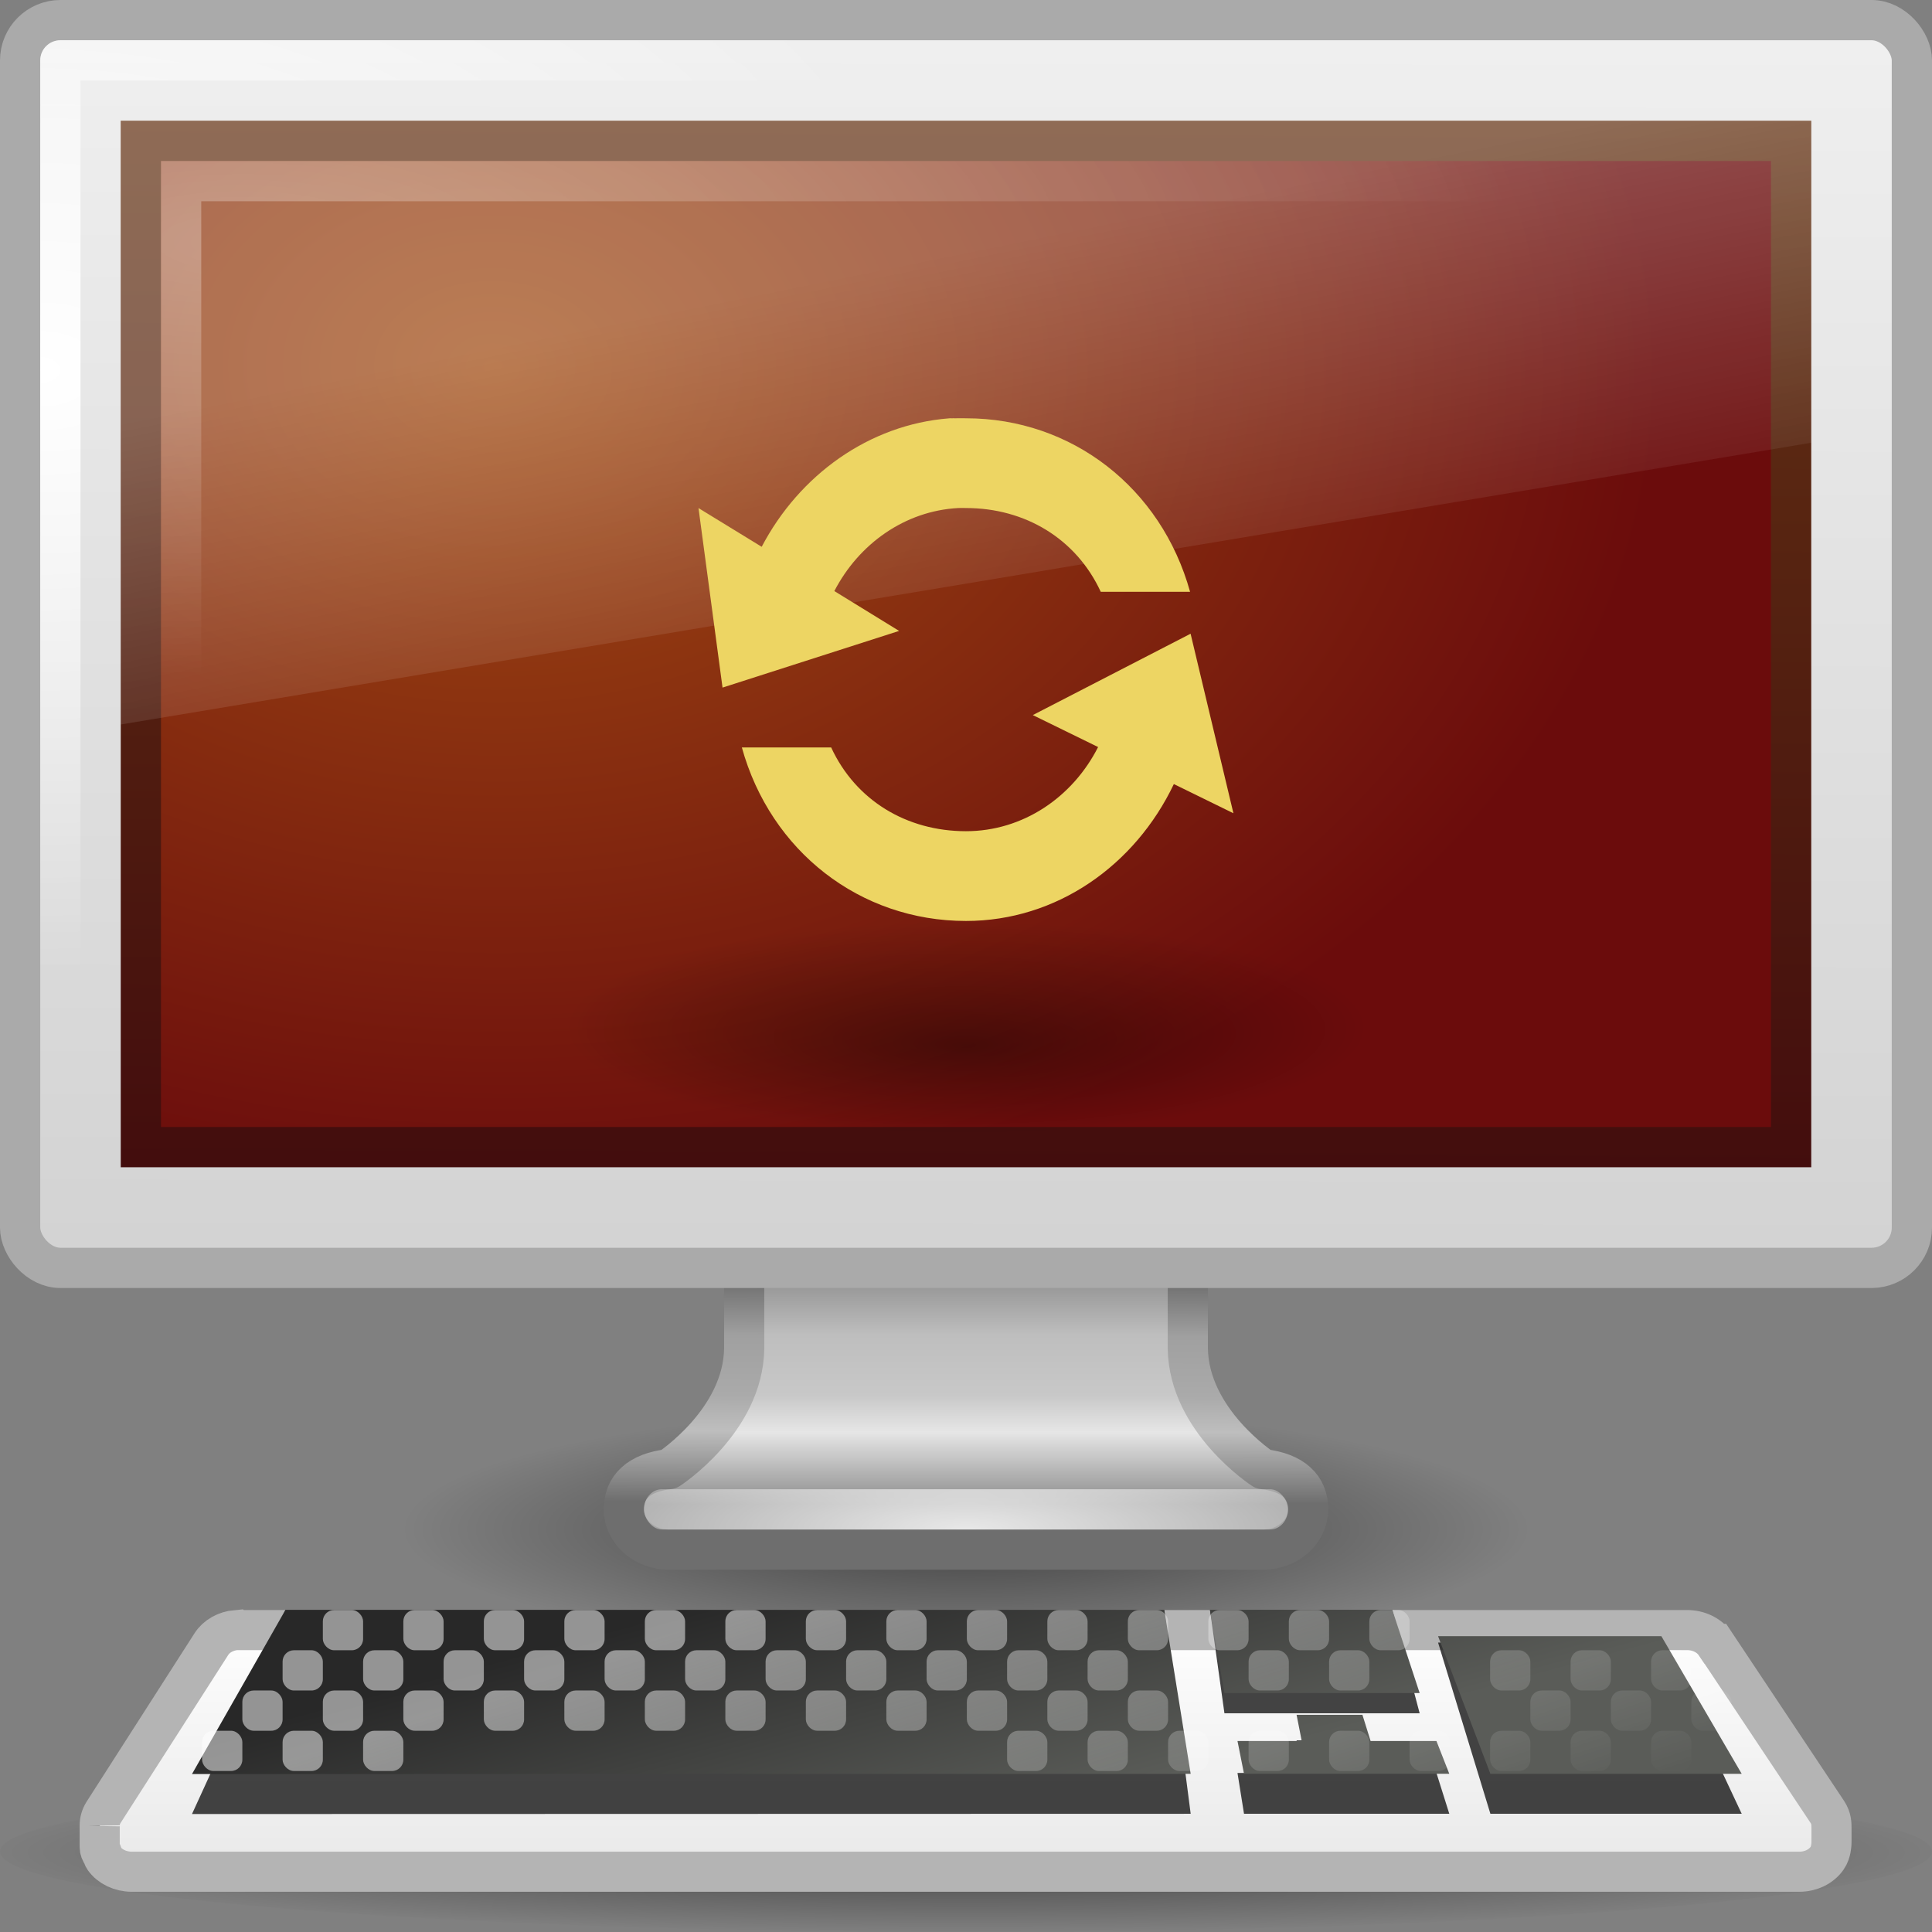 <?xml version="1.0" encoding="UTF-8" standalone="no"?>
<!-- Created with Inkscape (http://www.inkscape.org/) -->

<svg
   xmlns:dc="http://purl.org/dc/elements/1.1/"
   xmlns:cc="http://creativecommons.org/ns#"
   xmlns:rdf="http://www.w3.org/1999/02/22-rdf-syntax-ns#"
   xmlns:svg="http://www.w3.org/2000/svg"
   xmlns="http://www.w3.org/2000/svg"
   xmlns:xlink="http://www.w3.org/1999/xlink"
   xmlns:sodipodi="http://sodipodi.sourceforge.net/DTD/sodipodi-0.dtd"
   xmlns:inkscape="http://www.inkscape.org/namespaces/inkscape"
   version="1.0"
   width="48"
   height="48"
   id="svg2"
   inkscape:version="0.48.3.1 r9886"
   sodipodi:docname="message.svg"
   inkscape:export-filename="/home/alberto/git/migasfree/repo/icons/source/message.png"
   inkscape:export-xdpi="60"
   inkscape:export-ydpi="60">
  <rect width="100%" height="100%" fill="#808080" stroke="none"/>
  <sodipodi:namedview
     pagecolor="#ffffff"
     bordercolor="#666666"
     borderopacity="1"
     objecttolerance="10"
     gridtolerance="10"
     guidetolerance="10"
     inkscape:pageopacity="0"
     inkscape:pageshadow="2"
     inkscape:window-width="640"
     inkscape:window-height="480"
     id="namedview181"
     showgrid="false"
     inkscape:zoom="4.9166667"
     inkscape:cx="24"
     inkscape:cy="24"
     inkscape:window-x="617"
     inkscape:window-y="134"
     inkscape:window-maximized="0"
     inkscape:current-layer="svg2" />
  <defs
     id="defs4">
    <linearGradient
       id="linearGradient10691">
      <stop
         id="stop10693"
         style="stop-color:black;stop-opacity:1"
         offset="0" />
      <stop
         id="stop10695"
         style="stop-color:black;stop-opacity:0"
         offset="1" />
    </linearGradient>
    <radialGradient
       cx="6.703"
       cy="73.616"
       r="7.228"
       fx="6.703"
       fy="73.616"
       id="radialGradient5995"
       xlink:href="#linearGradient10691"
       gradientUnits="userSpaceOnUse"
       gradientTransform="matrix(1.937,0,0,0.415,11.018,7.447)" />
    <linearGradient
       id="linearGradient6927">
      <stop
         id="stop6929"
         style="stop-color:#505050;stop-opacity:1"
         offset="0" />
      <stop
         id="stop6931"
         style="stop-color:#a0a0a0;stop-opacity:1"
         offset="0.35" />
      <stop
         id="stop6933"
         style="stop-color:#aaa;stop-opacity:1"
         offset="0.583" />
      <stop
         id="stop6935"
         style="stop-color:#bebebe;stop-opacity:1"
         offset="0.723" />
      <stop
         id="stop6937"
         style="stop-color:#6e6e6e;stop-opacity:1"
         offset="1" />
    </linearGradient>
    <linearGradient
       id="linearGradient6620">
      <stop
         id="stop6622"
         style="stop-color:#787878;stop-opacity:1"
         offset="0" />
      <stop
         id="stop6624"
         style="stop-color:#bebebe;stop-opacity:1"
         offset="0.35" />
      <stop
         id="stop6626"
         style="stop-color:#c8c8c8;stop-opacity:1"
         offset="0.583" />
      <stop
         id="stop6628"
         style="stop-color:#e6e6e6;stop-opacity:1"
         offset="0.723" />
      <stop
         id="stop6630"
         style="stop-color:#8c8c8c;stop-opacity:1"
         offset="1" />
    </linearGradient>
    <linearGradient
       id="linearGradient6544">
      <stop
         id="stop6546"
         style="stop-color:#f0f0f0;stop-opacity:1"
         offset="0" />
      <stop
         id="stop6548"
         style="stop-color:#d2d2d2;stop-opacity:1"
         offset="1" />
    </linearGradient>
    <linearGradient
       id="linearGradient6568">
      <stop
         id="stop6570"
         style="stop-color:#430d0d;stop-opacity:1"
         offset="0" />
      <stop
         id="stop6572"
         style="stop-color:#643314;stop-opacity:1"
         offset="1" />
    </linearGradient>
    <linearGradient
       id="linearGradient6560">
      <stop
         id="stop6562"
         style="stop-color:#a14c13;stop-opacity:1"
         offset="0" />
      <stop
         id="stop6564"
         style="stop-color:#6b0c0c;stop-opacity:1"
         offset="1" />
    </linearGradient>
    <linearGradient
       id="linearGradient7255">
      <stop
         id="stop7257"
         style="stop-color:white;stop-opacity:1"
         offset="0" />
      <stop
         id="stop7259"
         style="stop-color:#e6e6e6;stop-opacity:1"
         offset="1" />
    </linearGradient>
    <linearGradient
       id="linearGradient4574">
      <stop
         id="stop4576"
         style="stop-color:#282828;stop-opacity:1"
         offset="0" />
      <stop
         id="stop4578"
         style="stop-color:#5a5c58;stop-opacity:1"
         offset="1" />
    </linearGradient>
    <linearGradient
       id="linearGradient6592">
      <stop
         id="stop6594"
         style="stop-color:white;stop-opacity:0.275"
         offset="0" />
      <stop
         id="stop6596"
         style="stop-color:white;stop-opacity:0"
         offset="1" />
    </linearGradient>
    <linearGradient
       id="linearGradient6602">
      <stop
         id="stop6604"
         style="stop-color:white;stop-opacity:1"
         offset="0" />
      <stop
         id="stop6606"
         style="stop-color:white;stop-opacity:0"
         offset="1" />
    </linearGradient>
    <linearGradient
       x1="317"
       y1="79.188"
       x2="320.5"
       y2="89.75"
       id="linearGradient5732"
       xlink:href="#linearGradient6602"
       gradientUnits="userSpaceOnUse"
       gradientTransform="translate(-295.979,-40)" />
    <linearGradient
       x1="317"
       y1="79.188"
       x2="320.5"
       y2="89.75"
       id="linearGradient5734"
       xlink:href="#linearGradient6602"
       gradientUnits="userSpaceOnUse"
       gradientTransform="translate(-295.979,-40)" />
    <linearGradient
       x1="317"
       y1="79.188"
       x2="320.5"
       y2="89.75"
       id="linearGradient5736"
       xlink:href="#linearGradient6602"
       gradientUnits="userSpaceOnUse"
       gradientTransform="translate(-295.979,-40)" />
    <linearGradient
       x1="317"
       y1="79.188"
       x2="320.5"
       y2="89.75"
       id="linearGradient5738"
       xlink:href="#linearGradient6602"
       gradientUnits="userSpaceOnUse"
       gradientTransform="translate(-295.979,-40)" />
    <linearGradient
       x1="317"
       y1="79.188"
       x2="320.5"
       y2="89.75"
       id="linearGradient5740"
       xlink:href="#linearGradient6602"
       gradientUnits="userSpaceOnUse"
       gradientTransform="translate(-295.979,-40)" />
    <linearGradient
       x1="317"
       y1="79.188"
       x2="320.5"
       y2="89.75"
       id="linearGradient5742"
       xlink:href="#linearGradient6602"
       gradientUnits="userSpaceOnUse"
       gradientTransform="translate(-295.979,-40)" />
    <linearGradient
       x1="317"
       y1="79.188"
       x2="320.5"
       y2="89.75"
       id="linearGradient5744"
       xlink:href="#linearGradient6602"
       gradientUnits="userSpaceOnUse"
       gradientTransform="translate(-295.979,-40)" />
    <linearGradient
       x1="317"
       y1="79.188"
       x2="320.5"
       y2="89.75"
       id="linearGradient5746"
       xlink:href="#linearGradient6602"
       gradientUnits="userSpaceOnUse"
       gradientTransform="translate(-295.979,-40)" />
    <linearGradient
       x1="317"
       y1="79.188"
       x2="320.5"
       y2="89.75"
       id="linearGradient5748"
       xlink:href="#linearGradient6602"
       gradientUnits="userSpaceOnUse"
       gradientTransform="translate(-295.979,-40)" />
    <linearGradient
       x1="317"
       y1="79.188"
       x2="320.5"
       y2="89.75"
       id="linearGradient5750"
       xlink:href="#linearGradient6602"
       gradientUnits="userSpaceOnUse"
       gradientTransform="translate(-295.979,-40)" />
    <linearGradient
       x1="317"
       y1="79.188"
       x2="320.5"
       y2="89.75"
       id="linearGradient5752"
       xlink:href="#linearGradient6602"
       gradientUnits="userSpaceOnUse"
       gradientTransform="translate(-295.979,-40)" />
    <linearGradient
       x1="317"
       y1="79.188"
       x2="320.5"
       y2="89.75"
       id="linearGradient5754"
       xlink:href="#linearGradient6602"
       gradientUnits="userSpaceOnUse"
       gradientTransform="translate(-295.979,-40)" />
    <linearGradient
       x1="317"
       y1="79.188"
       x2="320.5"
       y2="89.75"
       id="linearGradient5756"
       xlink:href="#linearGradient6602"
       gradientUnits="userSpaceOnUse"
       gradientTransform="translate(-295.979,-40)" />
    <linearGradient
       x1="317"
       y1="79.188"
       x2="320.5"
       y2="89.75"
       id="linearGradient5758"
       xlink:href="#linearGradient6602"
       gradientUnits="userSpaceOnUse"
       gradientTransform="translate(-295.979,-40)" />
    <linearGradient
       x1="317"
       y1="79.188"
       x2="320.5"
       y2="89.75"
       id="linearGradient5760"
       xlink:href="#linearGradient6602"
       gradientUnits="userSpaceOnUse"
       gradientTransform="translate(-295.979,-40)" />
    <linearGradient
       x1="317"
       y1="79.188"
       x2="320.5"
       y2="89.75"
       id="linearGradient5762"
       xlink:href="#linearGradient6602"
       gradientUnits="userSpaceOnUse"
       gradientTransform="translate(-295.979,-40)" />
    <linearGradient
       x1="317"
       y1="79.188"
       x2="320.5"
       y2="89.75"
       id="linearGradient5764"
       xlink:href="#linearGradient6602"
       gradientUnits="userSpaceOnUse"
       gradientTransform="translate(-295.979,-40)" />
    <linearGradient
       x1="317"
       y1="79.188"
       x2="320.5"
       y2="89.75"
       id="linearGradient5766"
       xlink:href="#linearGradient6602"
       gradientUnits="userSpaceOnUse"
       gradientTransform="translate(-295.979,-40)" />
    <linearGradient
       x1="317"
       y1="79.188"
       x2="320.5"
       y2="89.75"
       id="linearGradient5768"
       xlink:href="#linearGradient6602"
       gradientUnits="userSpaceOnUse"
       gradientTransform="translate(-295.979,-40)" />
    <linearGradient
       x1="317"
       y1="79.188"
       x2="320.5"
       y2="89.75"
       id="linearGradient5770"
       xlink:href="#linearGradient6602"
       gradientUnits="userSpaceOnUse"
       gradientTransform="translate(-295.979,-40)" />
    <linearGradient
       x1="317"
       y1="79.188"
       x2="320.5"
       y2="89.75"
       id="linearGradient5772"
       xlink:href="#linearGradient6602"
       gradientUnits="userSpaceOnUse"
       gradientTransform="translate(-295.979,-40)" />
    <linearGradient
       x1="317"
       y1="79.188"
       x2="320.5"
       y2="89.75"
       id="linearGradient5774"
       xlink:href="#linearGradient6602"
       gradientUnits="userSpaceOnUse"
       gradientTransform="translate(-295.979,-40)" />
    <linearGradient
       x1="317"
       y1="79.188"
       x2="320.5"
       y2="89.75"
       id="linearGradient5776"
       xlink:href="#linearGradient6602"
       gradientUnits="userSpaceOnUse"
       gradientTransform="translate(-295.979,-40)" />
    <linearGradient
       x1="317"
       y1="79.188"
       x2="320.5"
       y2="89.75"
       id="linearGradient5778"
       xlink:href="#linearGradient6602"
       gradientUnits="userSpaceOnUse"
       gradientTransform="translate(-295.979,-40)" />
    <linearGradient
       x1="317"
       y1="79.188"
       x2="320.5"
       y2="89.75"
       id="linearGradient5780"
       xlink:href="#linearGradient6602"
       gradientUnits="userSpaceOnUse"
       gradientTransform="translate(-295.979,-40)" />
    <linearGradient
       x1="317"
       y1="79.188"
       x2="320.5"
       y2="89.75"
       id="linearGradient5782"
       xlink:href="#linearGradient6602"
       gradientUnits="userSpaceOnUse"
       gradientTransform="translate(-295.979,-40)" />
    <linearGradient
       x1="317"
       y1="79.188"
       x2="320.5"
       y2="89.75"
       id="linearGradient5784"
       xlink:href="#linearGradient6602"
       gradientUnits="userSpaceOnUse"
       gradientTransform="translate(-295.979,-40)" />
    <linearGradient
       x1="317"
       y1="79.188"
       x2="320.5"
       y2="89.75"
       id="linearGradient5786"
       xlink:href="#linearGradient6602"
       gradientUnits="userSpaceOnUse"
       gradientTransform="translate(-295.979,-40)" />
    <linearGradient
       x1="317"
       y1="79.188"
       x2="320.5"
       y2="89.75"
       id="linearGradient5788"
       xlink:href="#linearGradient6602"
       gradientUnits="userSpaceOnUse"
       gradientTransform="translate(-295.979,-40)" />
    <linearGradient
       x1="317"
       y1="79.188"
       x2="320.5"
       y2="89.75"
       id="linearGradient5790"
       xlink:href="#linearGradient6602"
       gradientUnits="userSpaceOnUse"
       gradientTransform="translate(-295.979,-40)" />
    <linearGradient
       x1="317"
       y1="79.188"
       x2="320.5"
       y2="89.75"
       id="linearGradient5792"
       xlink:href="#linearGradient6602"
       gradientUnits="userSpaceOnUse"
       gradientTransform="translate(-295.979,-40)" />
    <linearGradient
       x1="317"
       y1="79.188"
       x2="320.5"
       y2="89.75"
       id="linearGradient5794"
       xlink:href="#linearGradient6602"
       gradientUnits="userSpaceOnUse"
       gradientTransform="translate(-295.979,-40)" />
    <linearGradient
       x1="317"
       y1="79.188"
       x2="320.5"
       y2="89.75"
       id="linearGradient5796"
       xlink:href="#linearGradient6602"
       gradientUnits="userSpaceOnUse"
       gradientTransform="translate(-295.979,-40)" />
    <linearGradient
       x1="317"
       y1="79.188"
       x2="320.5"
       y2="89.75"
       id="linearGradient5798"
       xlink:href="#linearGradient6602"
       gradientUnits="userSpaceOnUse"
       gradientTransform="translate(-295.979,-40)" />
    <linearGradient
       x1="317"
       y1="79.188"
       x2="320.5"
       y2="89.75"
       id="linearGradient5800"
       xlink:href="#linearGradient6602"
       gradientUnits="userSpaceOnUse"
       gradientTransform="translate(-295.979,-40)" />
    <linearGradient
       x1="317"
       y1="79.188"
       x2="320.5"
       y2="89.75"
       id="linearGradient5802"
       xlink:href="#linearGradient6602"
       gradientUnits="userSpaceOnUse"
       gradientTransform="translate(-295.979,-40)" />
    <linearGradient
       x1="317"
       y1="79.188"
       x2="320.5"
       y2="89.75"
       id="linearGradient5804"
       xlink:href="#linearGradient6602"
       gradientUnits="userSpaceOnUse"
       gradientTransform="translate(-295.979,-40)" />
    <linearGradient
       x1="317"
       y1="79.188"
       x2="320.5"
       y2="89.75"
       id="linearGradient5806"
       xlink:href="#linearGradient6602"
       gradientUnits="userSpaceOnUse"
       gradientTransform="translate(-295.979,-40)" />
    <linearGradient
       x1="317"
       y1="79.188"
       x2="320.5"
       y2="89.75"
       id="linearGradient5808"
       xlink:href="#linearGradient6602"
       gradientUnits="userSpaceOnUse"
       gradientTransform="translate(-295.979,-40)" />
    <linearGradient
       x1="317"
       y1="79.188"
       x2="320.5"
       y2="89.75"
       id="linearGradient5810"
       xlink:href="#linearGradient6602"
       gradientUnits="userSpaceOnUse"
       gradientTransform="translate(-295.979,-40)" />
    <linearGradient
       x1="317"
       y1="79.188"
       x2="320.5"
       y2="89.75"
       id="linearGradient5812"
       xlink:href="#linearGradient6602"
       gradientUnits="userSpaceOnUse"
       gradientTransform="translate(-295.979,-40)" />
    <linearGradient
       x1="317"
       y1="79.188"
       x2="320.5"
       y2="89.75"
       id="linearGradient5814"
       xlink:href="#linearGradient6602"
       gradientUnits="userSpaceOnUse"
       gradientTransform="translate(-295.979,-40)" />
    <linearGradient
       x1="317"
       y1="79.188"
       x2="320.5"
       y2="89.75"
       id="linearGradient5816"
       xlink:href="#linearGradient6602"
       gradientUnits="userSpaceOnUse"
       gradientTransform="translate(-295.979,-40)" />
    <linearGradient
       x1="317"
       y1="79.188"
       x2="320.5"
       y2="89.75"
       id="linearGradient5818"
       xlink:href="#linearGradient6602"
       gradientUnits="userSpaceOnUse"
       gradientTransform="translate(-295.979,-40)" />
    <linearGradient
       x1="317"
       y1="79.188"
       x2="320.5"
       y2="89.75"
       id="linearGradient5820"
       xlink:href="#linearGradient6602"
       gradientUnits="userSpaceOnUse"
       gradientTransform="translate(-295.979,-40)" />
    <linearGradient
       x1="317"
       y1="79.188"
       x2="320.5"
       y2="89.75"
       id="linearGradient5822"
       xlink:href="#linearGradient6602"
       gradientUnits="userSpaceOnUse"
       gradientTransform="translate(-295.979,-40)" />
    <linearGradient
       x1="317"
       y1="79.188"
       x2="320.5"
       y2="89.75"
       id="linearGradient5824"
       xlink:href="#linearGradient6602"
       gradientUnits="userSpaceOnUse"
       gradientTransform="translate(-295.979,-40)" />
    <linearGradient
       x1="317"
       y1="79.188"
       x2="320.5"
       y2="89.75"
       id="linearGradient5826"
       xlink:href="#linearGradient6602"
       gradientUnits="userSpaceOnUse"
       gradientTransform="translate(-295.979,-40)" />
    <linearGradient
       x1="317"
       y1="79.188"
       x2="320.5"
       y2="89.75"
       id="linearGradient5828"
       xlink:href="#linearGradient6602"
       gradientUnits="userSpaceOnUse"
       gradientTransform="translate(-295.979,-40)" />
    <linearGradient
       x1="317"
       y1="79.188"
       x2="320.5"
       y2="89.75"
       id="linearGradient5830"
       xlink:href="#linearGradient6602"
       gradientUnits="userSpaceOnUse"
       gradientTransform="translate(-295.979,-40)" />
    <linearGradient
       x1="317"
       y1="79.188"
       x2="320.5"
       y2="89.75"
       id="linearGradient5832"
       xlink:href="#linearGradient6602"
       gradientUnits="userSpaceOnUse"
       gradientTransform="translate(-295.979,-40)" />
    <linearGradient
       x1="317"
       y1="79.188"
       x2="320.5"
       y2="89.75"
       id="linearGradient5834"
       xlink:href="#linearGradient6602"
       gradientUnits="userSpaceOnUse"
       gradientTransform="translate(-295.979,-40)" />
    <linearGradient
       x1="317"
       y1="79.188"
       x2="320.5"
       y2="89.75"
       id="linearGradient5836"
       xlink:href="#linearGradient6602"
       gradientUnits="userSpaceOnUse"
       gradientTransform="translate(-295.979,-40)" />
    <linearGradient
       x1="317"
       y1="79.188"
       x2="320.5"
       y2="89.75"
       id="linearGradient5838"
       xlink:href="#linearGradient6602"
       gradientUnits="userSpaceOnUse"
       gradientTransform="translate(-295.979,-40)" />
    <linearGradient
       x1="317"
       y1="79.188"
       x2="320.5"
       y2="89.75"
       id="linearGradient5840"
       xlink:href="#linearGradient6602"
       gradientUnits="userSpaceOnUse"
       gradientTransform="translate(-295.979,-40)" />
    <linearGradient
       x1="317"
       y1="79.188"
       x2="320.5"
       y2="89.75"
       id="linearGradient5842"
       xlink:href="#linearGradient6602"
       gradientUnits="userSpaceOnUse"
       gradientTransform="translate(-295.979,-40)" />
    <linearGradient
       x1="317"
       y1="79.188"
       x2="320.5"
       y2="89.75"
       id="linearGradient5844"
       xlink:href="#linearGradient6602"
       gradientUnits="userSpaceOnUse"
       gradientTransform="translate(-295.979,-40)" />
    <radialGradient
       cx="5.969"
       cy="-0.646"
       r="20"
       fx="5.969"
       fy="-0.646"
       id="radialGradient6000"
       xlink:href="#linearGradient6602"
       gradientUnits="userSpaceOnUse"
       gradientTransform="matrix(1.583,-0.008,0.003,0.538,-3.48,6.408)" />
    <linearGradient
       x1="12.938"
       y1="8.438"
       x2="15.25"
       y2="19.812"
       id="linearGradient6003"
       xlink:href="#linearGradient6592"
       gradientUnits="userSpaceOnUse"
       gradientTransform="translate(-6.5399408e-6,-1.2224421e-4)" />
    <linearGradient
       x1="316.865"
       y1="85.62"
       x2="319.387"
       y2="93.916"
       id="linearGradient6064"
       xlink:href="#linearGradient4574"
       gradientUnits="userSpaceOnUse"
       gradientTransform="matrix(0.917,0,0,0.815,-269.324,-30.938)" />
    <linearGradient
       x1="145.437"
       y1="372.668"
       x2="145.437"
       y2="416.829"
       id="linearGradient6068"
       xlink:href="#linearGradient7255"
       gradientUnits="userSpaceOnUse"
       gradientTransform="matrix(0.188,0,0,0.159,-3.291,-19.079)" />
    <radialGradient
       cx="12.244"
       cy="4.863"
       r="21"
       fx="12.244"
       fy="4.863"
       id="radialGradient6072"
       xlink:href="#linearGradient6560"
       gradientUnits="userSpaceOnUse"
       gradientTransform="matrix(1.383,0.018,-0.013,0.998,-4.627,4.035)" />
    <linearGradient
       x1="24.875"
       y1="29"
       x2="25"
       y2="3"
       id="linearGradient6074"
       xlink:href="#linearGradient6568"
       gradientUnits="userSpaceOnUse"
       gradientTransform="translate(-6.5303886e-6,-1.2215321e-4)" />
    <radialGradient
       cx="1"
       cy="5.564"
       r="23"
       fx="1"
       fy="5.564"
       id="radialGradient6077"
       xlink:href="#linearGradient6602"
       gradientUnits="userSpaceOnUse"
       gradientTransform="matrix(1,0,0,0.652,-6.5303886e-6,5.565)" />
    <linearGradient
       x1="20.147"
       y1="-0"
       x2="20.104"
       y2="31.983"
       id="linearGradient6080"
       xlink:href="#linearGradient6544"
       gradientUnits="userSpaceOnUse"
       gradientTransform="matrix(1.002,0,0,1.001,-0.039,-0.017)" />
    <radialGradient
       cx="24"
       cy="38.641"
       r="8"
       fx="24"
       fy="38.641"
       id="radialGradient6083"
       xlink:href="#linearGradient6602"
       gradientUnits="userSpaceOnUse"
       gradientTransform="matrix(1.829,-3.1440363e-8,0,0.438,-19.887,21.069)" />
    <linearGradient
       x1="320.281"
       y1="86.913"
       x2="320.281"
       y2="93.38"
       id="linearGradient6086"
       xlink:href="#linearGradient6620"
       gradientUnits="userSpaceOnUse"
       gradientTransform="matrix(0.996,0,0,1,-294.882,-56.013)" />
    <linearGradient
       x1="22.325"
       y1="30.958"
       x2="22.301"
       y2="37.319"
       id="linearGradient6088"
       xlink:href="#linearGradient6927"
       gradientUnits="userSpaceOnUse" />
    <radialGradient
       cx="6.703"
       cy="73.616"
       r="7.228"
       fx="6.703"
       fy="73.616"
       id="radialGradient6098"
       xlink:href="#linearGradient10691"
       gradientUnits="userSpaceOnUse"
       gradientTransform="matrix(3.459,-4.76972e-6,3.9259215e-7,0.277,0.818,25.632)" />
    <radialGradient
       inkscape:collect="always"
       xlink:href="#linearGradient2218"
       id="radialGradient2224"
       cx="24.417"
       cy="42.402"
       fx="24.417"
       fy="46.508"
       r="23.702"
       gradientTransform="matrix(1,0,0,0.226,0,32.814)"
       gradientUnits="userSpaceOnUse" />
    <linearGradient
       inkscape:collect="always"
       id="linearGradient2218">
      <stop
         style="stop-color:#000000;stop-opacity:1;"
         offset="0"
         id="stop2220" />
      <stop
         style="stop-color:#000000;stop-opacity:0;"
         offset="1"
         id="stop2222" />
    </linearGradient>
  </defs>
  <g
     id="g6870">
    <path
       d="m 38,38 c 0,1.657 -6.268,3 -14,3 C 16.268,41 10,39.657 10,38 10,36.343 16.268,35 24,35 31.732,35 38,36.343 38,38 l 0,0 z"
       id="path2589"
       style="opacity:0.5;fill:url(#radialGradient5995);fill-opacity:1;fill-rule:nonzero;stroke:none;stroke-width:0.8;marker:none;visibility:visible;display:inline;overflow:visible" />
    <path
       d="m 18.489,26.499 c 0,0 0,7.001 0,7.001 -0.022,1.802 -1.869,3 -1.869,3 -0.749,0.088 -1.121,0.446 -1.121,1 0,0.554 0.504,1 1.121,1 l 14.76,0 c 0.617,0 1.121,-0.446 1.121,-1 0,-0.554 -0.372,-0.912 -1.121,-1 0,0 -1.846,-1.198 -1.869,-3 0,0 0,-7.001 0,-7.001 l -11.023,0 z"
       id="path4675"
       style="fill:url(#linearGradient6086);fill-opacity:1;stroke:url(#linearGradient6088);stroke-width:0.998;stroke-linecap:round;stroke-linejoin:round;stroke-miterlimit:4;stroke-opacity:1;stroke-dasharray:none;stroke-dashoffset:0.5;display:inline;enable-background:new" />
    <rect
       width="16"
       height="1"
       rx="0.444"
       ry="0.5"
       x="16"
       y="37"
       id="rect4703"
       style="opacity:0.8;fill:url(#radialGradient6083);fill-opacity:1;stroke:none;display:inline;enable-background:new" />
    <rect
       width="47"
       height="31"
       rx="1.002"
       ry="1.001"
       x="0.5"
       y="0.5"
       id="rect2722"
       style="fill:url(#linearGradient6080);fill-opacity:1;stroke:#aaa;stroke-width:1;stroke-linecap:round;stroke-linejoin:round;stroke-miterlimit:4;stroke-opacity:1;stroke-dasharray:none;stroke-dashoffset:0.5" />
    <rect
       width="45"
       height="29"
       rx="0"
       ry="0"
       x="1.5"
       y="1.5"
       id="rect4642"
       style="fill:none;stroke:url(#radialGradient6077);stroke-width:1;stroke-linecap:round;stroke-linejoin:round;stroke-miterlimit:4;stroke-opacity:1;stroke-dasharray:none;stroke-dashoffset:0.5;display:inline;enable-background:new" />
    <rect
       width="41"
       height="25"
       x="3.5"
       y="3.5"
       id="rect2716"
       style="fill:url(#radialGradient6072);fill-opacity:1;fill-rule:evenodd;stroke:url(#linearGradient6074);stroke-width:1;stroke-linecap:butt;stroke-linejoin:miter;stroke-miterlimit:4;stroke-opacity:1;stroke-dasharray:none;display:inline;enable-background:new" />
    <path
       d="M 48,46 C 48,47.105 37.255,48 24,48 10.745,48 0,47.105 0,46 0,44.895 10.745,44 24,44 37.255,44 48,44.895 48,46 l 0,0 z"
       id="path6096"
       style="opacity:0.5;fill:url(#radialGradient6098);fill-opacity:1;fill-rule:nonzero;stroke:none;stroke-width:0.8;marker:none;visibility:visible;display:inline;overflow:visible" />
    <path
       d="m 5.871,40.498 c -0.264,0.023 -0.495,0.154 -0.621,0.352 L 2.571,45.031 c -0.063,0.1 -0.096,0.215 -0.094,0.327 -2.352e-4,-0.012 -6.886e-4,-0.009 0,0.01 l 0,0.466 0,0.05 c -7.61e-4,0.069 0.024,0.137 0.07,0.193 0.014,0.035 0.014,0.061 0.041,0.099 0.143,0.201 0.403,0.326 0.686,0.327 l 41.425,0 c 0.284,5.45e-4 0.546,-0.124 0.692,-0.332 0.062,-0.088 0.081,-0.17 0.094,-0.233 0.021,-0.108 0.018,-0.183 0.018,-0.183 5.8e-5,-0.003 5.8e-5,-0.007 0,-0.01 l 0,-0.332 c 0,-0.095 -0.001,-0.24 -0.1,-0.391 l -2.784,-4.181 c -0.002,-1.2e-5 -0.004,-1.2e-5 -0.006,0 -0.144,-0.213 -0.413,-0.344 -0.703,-0.342 l -35.938,0 c -0.006,-2.67e-4 -0.011,1.44e-4 -0.018,0 -0.021,-4.79e-4 -0.038,-8.91e-4 -0.059,0 -0.008,-1.97e-4 -0.016,-1.97e-4 -0.023,0 z"
       id="path3698"
       style="fill:url(#linearGradient6068);fill-opacity:1;stroke:#b4b4b4;stroke-width:0.996;stroke-linecap:square;stroke-linejoin:miter;stroke-miterlimit:4;stroke-opacity:1;stroke-dasharray:none;stroke-dashoffset:0.361;display:inline;enable-background:new" />
    <path
       d="m 7.091,39.999 -2.321,5.07 24.812,-0.006 -0.656,-5.063 -21.836,0 z m 22.97,0 0.36,2.568 4.85,0 -0.679,-2.568 -4.531,0 z m 5.667,0.81 1.3,4.253 6.244,0 -1.996,-4.253 -5.548,0 z m -3.515,2.43 0.128,0.81 -1.596,0 0.162,1.013 5.1,0 -0.319,-1.013 -1.636,0 -0.203,-0.81 -1.636,0 z"
       id="path3702"
       style="opacity:0.831;fill:#1e1e1e;fill-opacity:1;fill-rule:evenodd;stroke:none;display:inline;enable-background:new" />
    <path
       d="m 7.091,39.999 -2.321,4.077 24.812,-0.005 -0.656,-4.072 -21.836,0 z m 22.97,0 0.36,2.065 4.85,0 -0.679,-2.065 -4.531,0 z m 5.667,0.651 1.3,3.42 6.244,0 -1.996,-3.42 -5.548,0 z m -3.515,1.954 0.128,0.651 -1.596,0 0.162,0.814 5.1,0 -0.319,-0.814 -1.636,0 -0.203,-0.651 -1.636,0 z"
       id="path3704"
       style="fill:url(#linearGradient6064);fill-opacity:1;fill-rule:evenodd;stroke:none;display:inline;enable-background:new" />
    <g
       transform="translate(-6.5399408e-6,-1.2224421e-4)"
       id="g7196">
      <rect
         width="1"
         height="1"
         rx="0.281"
         ry="0.281"
         x="6.021"
         y="42"
         id="rect4584"
         style="opacity:0.5;fill:url(#linearGradient5732);fill-opacity:1;stroke:none;display:inline;enable-background:new" />
      <rect
         width="1"
         height="1"
         rx="0.281"
         ry="0.281"
         x="5.021"
         y="43"
         id="rect4586"
         style="opacity:0.5;fill:url(#linearGradient5734);fill-opacity:1;stroke:none;display:inline;enable-background:new" />
      <rect
         width="1"
         height="1"
         rx="0.281"
         ry="0.281"
         x="7.021"
         y="41"
         id="rect4590"
         style="opacity:0.5;fill:url(#linearGradient5736);fill-opacity:1;stroke:none;display:inline;enable-background:new" />
      <rect
         width="1"
         height="1"
         rx="0.281"
         ry="0.281"
         x="7.021"
         y="43"
         id="rect4592"
         style="opacity:0.5;fill:url(#linearGradient5738);fill-opacity:1;stroke:none;display:inline;enable-background:new" />
      <rect
         width="1"
         height="1"
         rx="0.281"
         ry="0.281"
         x="8.021"
         y="40"
         id="rect4594"
         style="opacity:0.5;fill:url(#linearGradient5740);fill-opacity:1;stroke:none;display:inline;enable-background:new" />
      <rect
         width="1"
         height="1"
         rx="0.281"
         ry="0.281"
         x="10.021"
         y="40"
         id="rect4607"
         style="opacity:0.5;fill:url(#linearGradient5742);fill-opacity:1;stroke:none" />
      <rect
         width="1"
         height="1"
         rx="0.281"
         ry="0.281"
         x="10.021"
         y="42"
         id="rect4609"
         style="opacity:0.5;fill:url(#linearGradient5744);fill-opacity:1;stroke:none;display:inline;enable-background:new" />
      <rect
         width="1"
         height="1"
         rx="0.281"
         ry="0.281"
         x="9.021"
         y="43"
         id="rect4611"
         style="opacity:0.5;fill:url(#linearGradient5746);fill-opacity:1;stroke:none;display:inline;enable-background:new" />
      <rect
         width="1"
         height="1"
         rx="0.281"
         ry="0.281"
         x="9.021"
         y="41"
         id="rect4613"
         style="opacity:0.5;fill:url(#linearGradient5748);fill-opacity:1;stroke:none;display:inline;enable-background:new" />
      <rect
         width="1"
         height="1"
         rx="0.281"
         ry="0.281"
         x="11.021"
         y="41"
         id="rect4615"
         style="opacity:0.5;fill:url(#linearGradient5750);fill-opacity:1;stroke:none;display:inline;enable-background:new" />
      <rect
         width="1"
         height="1"
         rx="0.281"
         ry="0.281"
         x="12.021"
         y="40"
         id="rect4619"
         style="opacity:0.5;fill:url(#linearGradient5752);fill-opacity:1;stroke:none;display:inline;enable-background:new" />
      <rect
         width="1"
         height="1"
         rx="0.281"
         ry="0.281"
         x="12.021"
         y="42"
         id="rect4628"
         style="opacity:0.5;fill:url(#linearGradient5754);fill-opacity:1;stroke:none;display:inline;enable-background:new" />
      <rect
         width="1"
         height="1"
         rx="0.281"
         ry="0.281"
         x="8.021"
         y="42"
         id="rect4630"
         style="opacity:0.5;fill:url(#linearGradient5756);fill-opacity:1;stroke:none;display:inline;enable-background:new" />
      <rect
         width="1"
         height="1"
         rx="0.281"
         ry="0.281"
         x="14.021"
         y="40"
         id="rect4639"
         style="opacity:0.5;fill:url(#linearGradient5758);fill-opacity:1;stroke:none;display:inline;enable-background:new" />
      <rect
         width="1"
         height="1"
         rx="0.281"
         ry="0.281"
         x="14.021"
         y="42"
         id="rect4641"
         style="opacity:0.5;fill:url(#linearGradient5760);fill-opacity:1;stroke:none;display:inline;enable-background:new" />
      <rect
         width="1"
         height="1"
         rx="0.281"
         ry="0.281"
         x="13.021"
         y="41"
         id="rect4645"
         style="opacity:0.5;fill:url(#linearGradient5762);fill-opacity:1;stroke:none;display:inline;enable-background:new" />
      <rect
         width="1"
         height="1"
         rx="0.281"
         ry="0.281"
         x="15.021"
         y="41"
         id="rect4647"
         style="opacity:0.5;fill:url(#linearGradient5764);fill-opacity:1;stroke:none;display:inline;enable-background:new" />
      <rect
         width="1"
         height="1"
         rx="0.281"
         ry="0.281"
         x="16.021"
         y="40"
         id="rect4651"
         style="opacity:0.5;fill:url(#linearGradient5766);fill-opacity:1;stroke:none;display:inline;enable-background:new" />
      <rect
         width="1"
         height="1"
         rx="0.281"
         ry="0.281"
         x="18.021"
         y="40"
         id="rect4653"
         style="opacity:0.5;fill:url(#linearGradient5768);fill-opacity:1;stroke:none;display:inline;enable-background:new" />
      <rect
         width="1"
         height="1"
         rx="0.281"
         ry="0.281"
         x="18.021"
         y="42"
         id="rect4655"
         style="opacity:0.5;fill:url(#linearGradient5770);fill-opacity:1;stroke:none;display:inline;enable-background:new" />
      <rect
         width="1"
         height="1"
         rx="0.281"
         ry="0.281"
         x="17.021"
         y="41"
         id="rect4659"
         style="opacity:0.5;fill:url(#linearGradient5772);fill-opacity:1;stroke:none;display:inline;enable-background:new" />
      <rect
         width="1"
         height="1"
         rx="0.281"
         ry="0.281"
         x="19.021"
         y="41"
         id="rect4661"
         style="opacity:0.5;fill:url(#linearGradient5774);fill-opacity:1;stroke:none;display:inline;enable-background:new" />
      <rect
         width="1"
         height="1"
         rx="0.281"
         ry="0.281"
         x="20.021"
         y="40"
         id="rect4665"
         style="opacity:0.5;fill:url(#linearGradient5776);fill-opacity:1;stroke:none;display:inline;enable-background:new" />
      <rect
         width="1"
         height="1"
         rx="0.281"
         ry="0.281"
         x="20.021"
         y="42"
         id="rect4667"
         style="opacity:0.5;fill:url(#linearGradient5778);fill-opacity:1;stroke:none;display:inline;enable-background:new" />
      <rect
         width="1"
         height="1"
         rx="0.281"
         ry="0.281"
         x="16.021"
         y="42"
         id="rect4669"
         style="opacity:0.5;fill:url(#linearGradient5780);fill-opacity:1;stroke:none;display:inline;enable-background:new" />
      <rect
         width="1"
         height="1"
         rx="0.281"
         ry="0.281"
         x="22.021"
         y="40"
         id="rect4671"
         style="opacity:0.5;fill:url(#linearGradient5782);fill-opacity:1;stroke:none;display:inline;enable-background:new" />
      <rect
         width="1"
         height="1"
         rx="0.281"
         ry="0.281"
         x="22.021"
         y="42"
         id="rect4673"
         style="opacity:0.5;fill:url(#linearGradient5784);fill-opacity:1;stroke:none;display:inline;enable-background:new" />
      <rect
         width="1"
         height="1"
         rx="0.281"
         ry="0.281"
         x="21.021"
         y="41"
         id="rect4677"
         style="opacity:0.5;fill:url(#linearGradient5786);fill-opacity:1;stroke:none;display:inline;enable-background:new" />
      <rect
         width="1"
         height="1"
         rx="0.281"
         ry="0.281"
         x="23.021"
         y="41"
         id="rect4679"
         style="opacity:0.5;fill:url(#linearGradient5788);fill-opacity:1;stroke:none;display:inline;enable-background:new" />
      <rect
         width="1"
         height="1"
         rx="0.281"
         ry="0.281"
         x="24.021"
         y="40"
         id="rect4683"
         style="opacity:0.5;fill:url(#linearGradient5790);fill-opacity:1;stroke:none;display:inline;enable-background:new" />
      <rect
         width="1"
         height="1"
         rx="0.281"
         ry="0.281"
         x="26.021"
         y="40"
         id="rect4685"
         style="opacity:0.5;fill:url(#linearGradient5792);fill-opacity:1;stroke:none;display:inline;enable-background:new" />
      <rect
         width="1"
         height="1"
         rx="0.281"
         ry="0.281"
         x="26.021"
         y="42"
         id="rect4687"
         style="opacity:0.5;fill:url(#linearGradient5794);fill-opacity:1;stroke:none;display:inline;enable-background:new" />
      <rect
         width="1"
         height="1"
         rx="0.281"
         ry="0.281"
         x="25.021"
         y="43"
         id="rect4689"
         style="opacity:0.5;fill:url(#linearGradient5796);fill-opacity:1;stroke:none;display:inline;enable-background:new" />
      <rect
         width="1"
         height="1"
         rx="0.281"
         ry="0.281"
         x="25.021"
         y="41"
         id="rect4691"
         style="opacity:0.5;fill:url(#linearGradient5798);fill-opacity:1;stroke:none;display:inline;enable-background:new" />
      <rect
         width="1"
         height="1"
         rx="0.281"
         ry="0.281"
         x="27.021"
         y="41"
         id="rect4693"
         style="opacity:0.5;fill:url(#linearGradient5800);fill-opacity:1;stroke:none;display:inline;enable-background:new" />
      <rect
         width="1"
         height="1"
         rx="0.281"
         ry="0.281"
         x="27.021"
         y="43"
         id="rect4695"
         style="opacity:0.5;fill:url(#linearGradient5802);fill-opacity:1;stroke:none;display:inline;enable-background:new" />
      <rect
         width="1"
         height="1"
         rx="0.281"
         ry="0.281"
         x="28.021"
         y="40"
         id="rect4697"
         style="opacity:0.5;fill:url(#linearGradient5804);fill-opacity:1;stroke:none;display:inline;enable-background:new" />
      <rect
         width="1"
         height="1"
         rx="0.281"
         ry="0.281"
         x="28.021"
         y="42"
         id="rect4699"
         style="opacity:0.5;fill:url(#linearGradient5806);fill-opacity:1;stroke:none;display:inline;enable-background:new" />
      <rect
         width="1"
         height="1"
         rx="0.281"
         ry="0.281"
         x="24.021"
         y="42"
         id="rect4701"
         style="opacity:0.5;fill:url(#linearGradient5808);fill-opacity:1;stroke:none;display:inline;enable-background:new" />
      <rect
         width="1"
         height="1"
         rx="0.281"
         ry="0.281"
         x="30.021"
         y="40"
         id="rect4704"
         style="opacity:0.5;fill:url(#linearGradient5810);fill-opacity:1;stroke:none;display:inline;enable-background:new" />
      <rect
         width="1"
         height="1"
         rx="0.281"
         ry="0.281"
         x="29.021"
         y="43"
         id="rect4708"
         style="opacity:0.5;fill:url(#linearGradient5812);fill-opacity:1;stroke:none;display:inline;enable-background:new" />
      <rect
         width="1"
         height="1"
         rx="0.281"
         ry="0.281"
         x="31.021"
         y="41"
         id="rect4712"
         style="opacity:0.5;fill:url(#linearGradient5814);fill-opacity:1;stroke:none;display:inline;enable-background:new" />
      <rect
         width="1"
         height="1"
         rx="0.281"
         ry="0.281"
         x="31.021"
         y="43"
         id="rect4714"
         style="opacity:0.5;fill:url(#linearGradient5816);fill-opacity:1;stroke:none;display:inline;enable-background:new" />
      <rect
         width="1"
         height="1"
         rx="0.281"
         ry="0.281"
         x="32.021"
         y="40"
         id="rect4716"
         style="opacity:0.5;fill:url(#linearGradient5818);fill-opacity:1;stroke:none;display:inline;enable-background:new" />
      <rect
         width="1"
         height="1"
         rx="0.281"
         ry="0.281"
         x="34.021"
         y="40"
         id="rect4718"
         style="opacity:0.5;fill:url(#linearGradient5820);fill-opacity:1;stroke:none;display:inline;enable-background:new" />
      <rect
         width="1"
         height="1"
         rx="0.281"
         ry="0.281"
         x="33.021"
         y="43"
         id="rect4722"
         style="opacity:0.5;fill:url(#linearGradient5822);fill-opacity:1;stroke:none;display:inline;enable-background:new" />
      <rect
         width="1"
         height="1"
         rx="0.281"
         ry="0.281"
         x="33.021"
         y="41"
         id="rect4724"
         style="opacity:0.5;fill:url(#linearGradient5824);fill-opacity:1;stroke:none;display:inline;enable-background:new" />
      <rect
         width="1"
         height="1"
         rx="0.281"
         ry="0.281"
         x="35.021"
         y="43"
         id="rect4728"
         style="opacity:0.5;fill:url(#linearGradient5826);fill-opacity:1;stroke:none;display:inline;enable-background:new" />
      <rect
         width="1"
         height="1"
         rx="0.281"
         ry="0.281"
         x="37.021"
         y="41"
         id="rect4736"
         style="opacity:0.5;fill:url(#linearGradient5828);fill-opacity:1;stroke:none;display:inline;enable-background:new" />
      <rect
         width="1"
         height="1"
         rx="0.281"
         ry="0.281"
         x="37.021"
         y="43"
         id="rect4738"
         style="opacity:0.5;fill:url(#linearGradient5830);fill-opacity:1;stroke:none;display:inline;enable-background:new" />
      <rect
         width="1"
         height="1"
         rx="0.281"
         ry="0.281"
         x="40.021"
         y="42"
         id="rect4744"
         style="opacity:0.5;fill:url(#linearGradient5832);fill-opacity:1;stroke:none;display:inline;enable-background:new" />
      <rect
         width="1"
         height="1"
         rx="0.281"
         ry="0.281"
         x="39.021"
         y="43"
         id="rect4746"
         style="opacity:0.5;fill:url(#linearGradient5834);fill-opacity:1;stroke:none;display:inline;enable-background:new" />
      <rect
         width="1"
         height="1"
         rx="0.281"
         ry="0.281"
         x="39.021"
         y="41"
         id="rect4748"
         style="opacity:0.5;fill:url(#linearGradient5836);fill-opacity:1;stroke:none;display:inline;enable-background:new" />
      <rect
         width="1"
         height="1"
         rx="0.281"
         ry="0.281"
         x="41.021"
         y="41"
         id="rect4750"
         style="opacity:0.5;fill:url(#linearGradient5838);fill-opacity:1;stroke:none;display:inline;enable-background:new" />
      <rect
         width="1"
         height="1"
         rx="0.281"
         ry="0.281"
         x="41.021"
         y="43"
         id="rect4752"
         style="opacity:0.5;fill:url(#linearGradient5840);fill-opacity:1;stroke:none;display:inline;enable-background:new" />
      <rect
         width="1"
         height="1"
         rx="0.281"
         ry="0.281"
         x="42.021"
         y="42"
         id="rect4756"
         style="opacity:0.5;fill:url(#linearGradient5842);fill-opacity:1;stroke:none;display:inline;enable-background:new" />
      <rect
         width="1"
         height="1"
         rx="0.281"
         ry="0.281"
         x="38.021"
         y="42"
         id="rect4758"
         style="opacity:0.5;fill:url(#linearGradient5844);fill-opacity:1;stroke:none;display:inline;enable-background:new" />
    </g>
    <path
       d="m 3,3 42,0 0,8 -42,7 0,-15 z"
       id="rect6588"
       style="fill:url(#linearGradient6003);fill-opacity:1;stroke:none" />
    <rect
       width="39"
       height="23"
       x="4.5"
       y="4.5"
       id="rect6600"
       style="opacity:0.3;fill:none;stroke:url(#radialGradient6000);stroke-width:1;stroke-linecap:square;stroke-linejoin:miter;stroke-miterlimit:4;stroke-opacity:1;stroke-dasharray:none" />
  </g>
  <path
     sodipodi:type="arc"
     style="opacity:0.372;fill:url(#radialGradient2224);fill-opacity:1;stroke:none"
     id="path2216"
     sodipodi:cx="24.416874"
     sodipodi:cy="42.401985"
     sodipodi:rx="23.702232"
     sodipodi:ry="5.3598013"
     d="m 48.119,42.402 a 23.702,5.36 0 1 1 -47.404,0 23.702,5.36 0 1 1 47.404,0 z"
     transform="matrix(0.423,0,0,0.493,13.678,4.624)" />
  <path
     style="fill:#edd563;fill-opacity:1;stroke:none"
     d="m 23.583,10.393 c -1.995,0.156 -3.725,1.412 -4.659,3.192 l -1.57,-0.962 0.597,4.46 4.387,-1.408 -1.609,-0.99 c 0.609,-1.175 1.753,-1.991 3.076,-2.063 0.064,-0.004 0.13,0 0.195,0 1.467,0 2.737,0.76 3.348,2.081 l 2.219,0 c -0.715,-2.579 -2.935,-4.311 -5.568,-4.311 -0.088,0 -0.173,-0.004 -0.26,0 -0.036,0.002 -0.068,-0.003 -0.104,0 -0.019,0.001 -0.033,-0.002 -0.052,0 z m 5.996,5.352 -3.919,2.021 1.622,0.794 c -0.634,1.248 -1.867,2.091 -3.284,2.091 -1.467,0 -2.737,-0.76 -3.348,-2.081 l -2.219,0 c 0.715,2.579 2.935,4.311 5.568,4.311 2.256,0 4.203,-1.382 5.165,-3.401 l 1.48,0.725 -1.064,-4.46 z"
     id="path2209"
     sodipodi:nodetypes="ccccccssccsssccccsccsccc"
     inkscape:connector-curvature="0" />
</svg>
